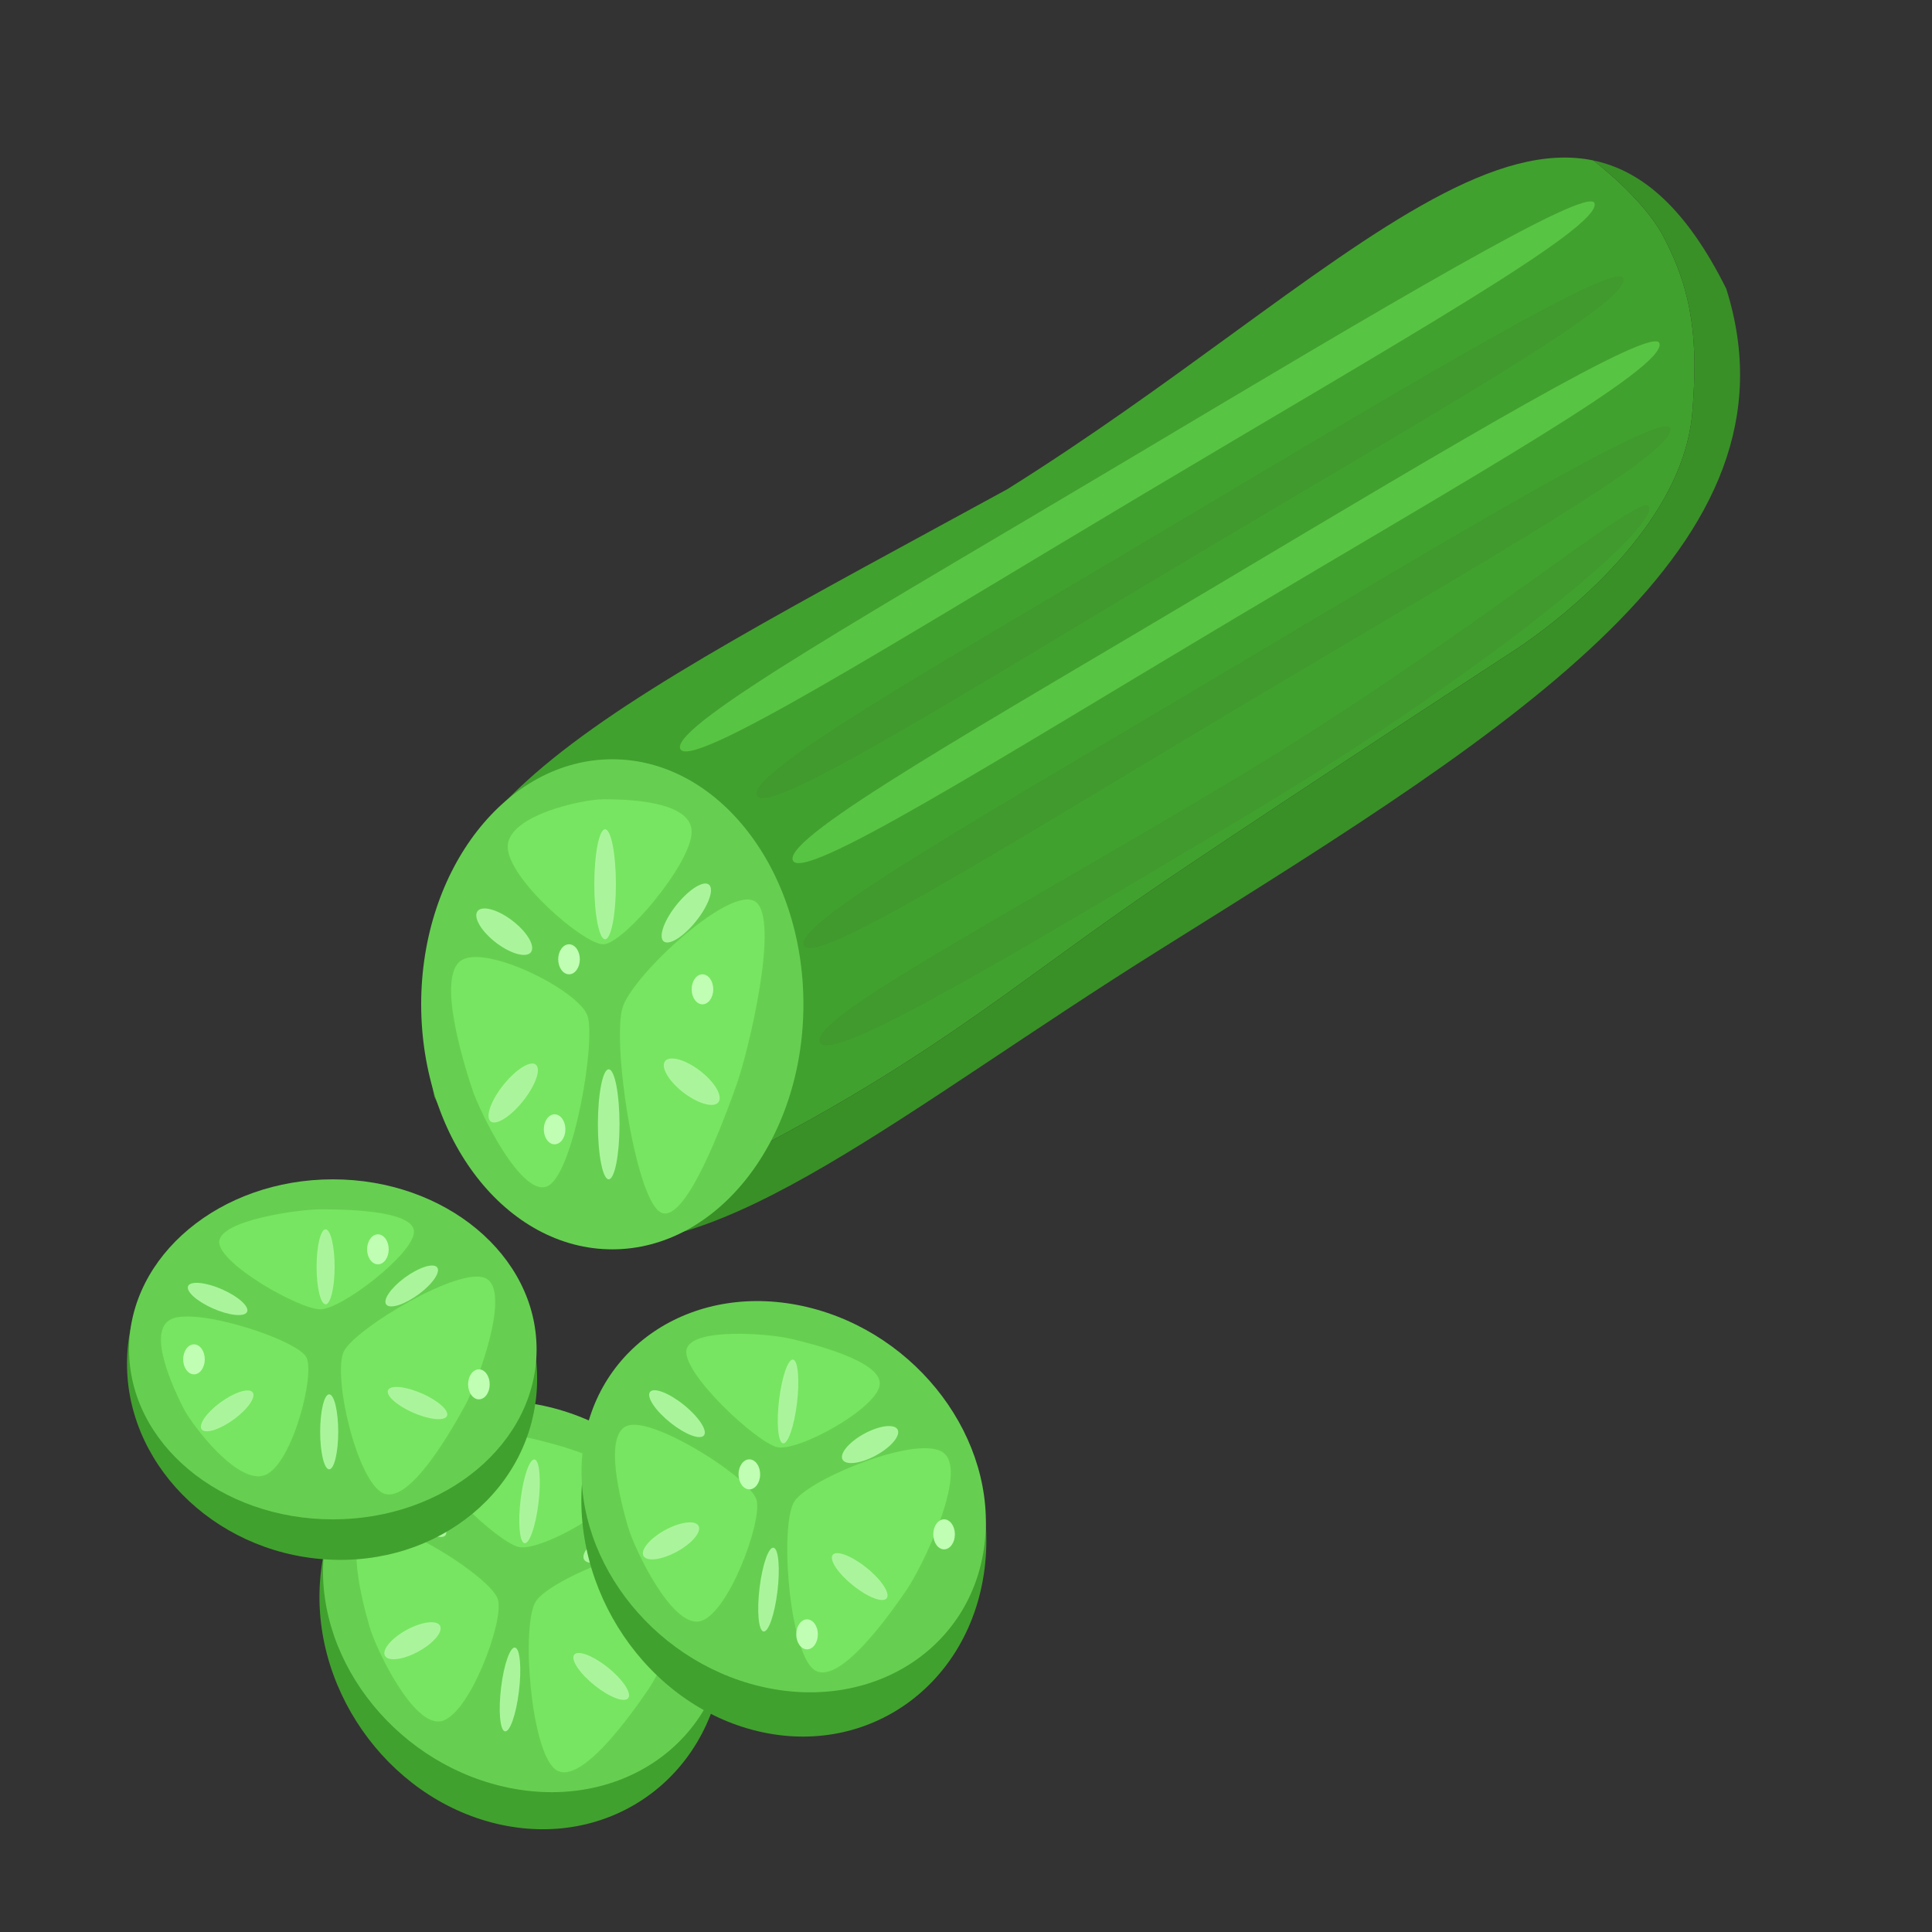 <svg width="64" height="64" viewBox="0 0 64 64" fill="none" xmlns="http://www.w3.org/2000/svg">
<rect x="0" y="0" width="64" height="64" fill="#333333" stroke="none"/>
<ellipse cx="6.837" cy="6.857" rx="6.837" ry="6.857" transform="matrix(-0.973 -0.231 -0.122 0.992 24.777 48.389)" fill="#41A12E"/>
<ellipse cx="6.837" cy="6.334" rx="6.837" ry="6.334" transform="matrix(-0.973 -0.231 -0.122 0.992 24.823 48.184)" fill="#66CF51"/>
<path d="M14.175 48.047C14.078 48.834 16.492 51.083 17.181 51.246C17.869 51.409 20.482 49.97 20.579 49.183C20.676 48.396 18.312 47.817 17.624 47.654C16.935 47.49 14.271 47.261 14.175 48.047Z" fill="#77E561"/>
<path d="M14.615 57.016C15.547 56.82 16.701 53.704 16.497 52.991C16.293 52.277 13.221 50.322 12.289 50.518C11.356 50.714 12.036 53.17 12.241 53.884C12.445 54.598 13.683 57.212 14.615 57.016Z" fill="#77E561"/>
<path d="M22.698 51.439C21.885 50.796 18.269 52.288 17.761 53.031C17.252 53.774 17.573 57.962 18.387 58.605C19.2 59.248 20.966 56.709 21.475 55.966C21.983 55.223 23.512 52.082 22.698 51.439Z" fill="#77E561"/>
<ellipse cx="0.303" cy="1.398" rx="0.303" ry="1.398" transform="matrix(-0.973 -0.231 -0.122 0.992 18.007 48.417)" fill="#AAF59B"/>
<ellipse cx="0.303" cy="1.398" rx="0.303" ry="1.398" transform="matrix(-0.973 -0.231 -0.122 0.992 17.36 54.649)" fill="#AAF59B"/>
<ellipse cx="0.408" cy="1.039" rx="0.408" ry="1.039" transform="matrix(-0.498 -0.867 -0.876 0.482 14.778 54.204)" fill="#AAF59B"/>
<ellipse cx="0.408" cy="1.039" rx="0.408" ry="1.039" transform="matrix(-0.498 -0.867 -0.876 0.482 21.373 51.014)" fill="#AAF59B"/>
<ellipse cx="0.37" cy="1.147" rx="0.37" ry="1.147" transform="matrix(0.567 -0.824 -0.783 -0.622 20.604 56.552)" fill="#AAF59B"/>
<ellipse cx="0.37" cy="1.147" rx="0.37" ry="1.147" transform="matrix(0.567 -0.824 -0.783 -0.622 14.551 51.156)" fill="#AAF59B"/>
<ellipse cx="6.837" cy="7.044" rx="6.837" ry="7.044" transform="matrix(-0.973 -0.231 -0.122 0.992 33.478 44.953)" fill="#41A12E"/>
<ellipse cx="6.803" cy="6.239" rx="6.803" ry="6.239" transform="matrix(-0.998 -0.066 -0.035 0.999 18.008 39.64)" fill="#41A12E"/>
<path fill-rule="evenodd" clip-rule="evenodd" d="M19.148 41.038C17.307 40.626 15.731 39.193 14.387 36.326C12.557 27.531 17.358 24.919 31.07 17.457C31.809 17.055 32.573 16.639 33.364 16.208C36.084 14.507 38.551 12.712 40.798 11.077C45.739 7.482 49.617 4.661 52.776 5.314C52.776 5.314 54.425 6.549 55.106 7.842C56.094 9.718 56.246 11.332 56.062 13.64C55.7 18.165 49.969 21.674 49.969 21.674C49.969 21.674 43.219 26.071 38.919 28.962C37.295 30.054 35.965 31.019 34.698 31.938C32.677 33.405 30.814 34.756 28.168 36.326C24.707 38.378 19.148 41.038 19.148 41.038Z" fill="#41A12E"/>
<path d="M38.697 31.287L38.441 31.447C30.002 36.724 23.747 42.067 19.148 41.038C19.148 41.038 24.707 38.378 28.168 36.326C30.814 34.756 32.677 33.405 34.698 31.938C35.965 31.019 37.295 30.054 38.919 28.962C43.219 26.071 49.969 21.674 49.969 21.674C49.969 21.674 55.7 18.165 56.062 13.64C56.246 11.332 56.094 9.718 55.106 7.842C54.425 6.549 52.776 5.314 52.776 5.314C54.425 5.656 55.878 6.944 57.184 9.563C59.865 18.051 50.398 23.971 38.697 31.287Z" fill="#399027"/>
<ellipse cx="6.331" cy="8.117" rx="6.331" ry="8.117" transform="matrix(-1 0 0 1 26.614 25.152)" fill="#66CF51"/>
<path d="M16.819 28.051C16.819 29.103 19.325 31.281 19.985 31.281C20.644 31.281 22.911 28.606 22.911 27.554C22.911 26.502 20.644 26.477 19.985 26.477C19.325 26.477 16.819 26.999 16.819 28.051Z" fill="#77E561"/>
<path d="M18.183 39.268C19.023 38.745 19.735 34.493 19.465 33.658C19.194 32.824 16.131 31.285 15.291 31.808C14.451 32.331 15.36 35.211 15.631 36.045C15.901 36.88 17.344 39.791 18.183 39.268Z" fill="#77E561"/>
<path d="M25.022 29.868C24.196 29.303 21.023 32.249 20.638 33.333C20.252 34.416 21.026 39.575 21.852 40.14C22.677 40.704 24.021 36.995 24.407 35.911C24.792 34.828 25.847 30.432 25.022 29.868Z" fill="#77E561"/>
<ellipse cx="0.358" cy="1.822" rx="0.358" ry="1.822" transform="matrix(-1 0 0 1 20.403 27.471)" fill="#AAF59B"/>
<ellipse cx="0.358" cy="1.822" rx="0.358" ry="1.822" transform="matrix(-1 0 0 1 20.522 35.422)" fill="#AAF59B"/>
<ellipse cx="0.446" cy="1.193" rx="0.446" ry="1.193" transform="matrix(-0.512 -0.859 -0.658 0.753 18.014 35.692)" fill="#AAF59B"/>
<ellipse cx="0.446" cy="1.193" rx="0.446" ry="1.193" transform="matrix(-0.512 -0.859 -0.658 0.753 23.748 29.729)" fill="#AAF59B"/>
<ellipse cx="0.473" cy="1.107" rx="0.473" ry="1.107" transform="matrix(0.337 -0.941 -0.824 -0.567 23.668 36.905)" fill="#AAF59B"/>
<ellipse cx="0.473" cy="1.107" rx="0.473" ry="1.107" transform="matrix(0.337 -0.941 -0.824 -0.567 17.456 31.936)" fill="#AAF59B"/>
<ellipse cx="6.75" cy="5.632" rx="6.75" ry="5.632" transform="matrix(-1 0 0 1 17.775 39.067)" fill="#66CF51"/>
<path d="M7.262 41.146C7.262 41.871 9.915 43.373 10.614 43.373C11.312 43.373 13.713 41.529 13.713 40.803C13.713 40.077 11.312 40.06 10.614 40.06C9.915 40.06 7.262 40.42 7.262 41.146Z" fill="#77E561"/>
<path d="M8.786 48.861C9.682 48.498 10.441 45.548 10.152 44.969C9.864 44.39 6.599 43.322 5.703 43.685C4.808 44.047 5.777 46.046 6.065 46.625C6.353 47.204 7.891 49.224 8.786 48.861Z" fill="#77E561"/>
<path d="M16.076 42.338C15.196 41.947 11.814 43.991 11.403 44.743C10.992 45.495 11.817 49.074 12.697 49.466C13.577 49.858 15.009 47.284 15.421 46.532C15.831 45.78 16.956 42.73 16.076 42.338Z" fill="#77E561"/>
<ellipse cx="0.299" cy="1.242" rx="0.299" ry="1.242" transform="matrix(-1 0 0 1 11.085 40.723)" fill="#AAF59B"/>
<ellipse cx="0.299" cy="1.242" rx="0.299" ry="1.242" transform="matrix(-1 0 0 1 11.204 46.189)" fill="#AAF59B"/>
<ellipse cx="0.36" cy="1.043" rx="0.36" ry="1.043" transform="matrix(-0.675 -0.738 -0.802 0.597 8.605 46.38)" fill="#AAF59B"/>
<ellipse cx="0.36" cy="1.043" rx="0.36" ry="1.043" transform="matrix(-0.675 -0.738 -0.802 0.597 14.718 42.242)" fill="#AAF59B"/>
<ellipse cx="0.352" cy="1.065" rx="0.352" ry="1.065" transform="matrix(0.482 -0.876 -0.913 -0.409 14.633 47.222)" fill="#AAF59B"/>
<ellipse cx="0.352" cy="1.065" rx="0.352" ry="1.065" transform="matrix(0.482 -0.876 -0.913 -0.409 8.011 43.773)" fill="#AAF59B"/>
<ellipse cx="6.837" cy="6.334" rx="6.837" ry="6.334" transform="matrix(-0.973 -0.231 -0.122 0.992 33.386 44.876)" fill="#66CF51"/>
<path d="M22.737 44.739C22.64 45.526 25.055 47.775 25.744 47.938C26.432 48.101 29.045 46.662 29.142 45.875C29.239 45.088 26.875 44.509 26.186 44.346C25.498 44.183 22.834 43.953 22.737 44.739Z" fill="#77E561"/>
<path d="M23.178 53.708C24.11 53.512 25.264 50.396 25.06 49.683C24.856 48.969 21.784 47.014 20.851 47.21C19.919 47.406 20.599 49.862 20.803 50.576C21.008 51.29 22.246 53.904 23.178 53.708Z" fill="#77E561"/>
<path d="M31.262 48.131C30.448 47.488 26.832 48.98 26.324 49.723C25.816 50.466 26.136 54.654 26.95 55.297C27.763 55.94 29.53 53.401 30.038 52.658C30.547 51.915 32.075 48.774 31.262 48.131Z" fill="#77E561"/>
<ellipse cx="0.303" cy="1.398" rx="0.303" ry="1.398" transform="matrix(-0.973 -0.231 -0.122 0.992 26.57 45.109)" fill="#AAF59B"/>
<ellipse cx="0.303" cy="1.398" rx="0.303" ry="1.398" transform="matrix(-0.973 -0.231 -0.122 0.992 25.923 51.341)" fill="#AAF59B"/>
<ellipse cx="0.408" cy="1.039" rx="0.408" ry="1.039" transform="matrix(-0.498 -0.867 -0.876 0.482 23.341 50.896)" fill="#AAF59B"/>
<ellipse cx="0.408" cy="1.039" rx="0.408" ry="1.039" transform="matrix(-0.498 -0.867 -0.876 0.482 29.936 47.706)" fill="#AAF59B"/>
<ellipse cx="0.37" cy="1.147" rx="0.37" ry="1.147" transform="matrix(0.567 -0.824 -0.783 -0.622 29.167 53.244)" fill="#AAF59B"/>
<ellipse cx="0.37" cy="1.147" rx="0.37" ry="1.147" transform="matrix(0.567 -0.824 -0.783 -0.622 23.114 47.848)" fill="#AAF59B"/>
<path d="M22.529 24.794C22.777 25.594 29.499 21.36 37.864 16.373C46.228 11.385 53.068 7.533 52.82 6.733C52.631 6.123 45.85 10.166 37.486 15.153C29.121 20.141 22.281 23.993 22.529 24.794Z" fill="#58C443"/>
<path d="M26.259 28.49C26.507 29.29 32.875 25.267 40.804 20.54C48.732 15.813 55.219 12.171 54.971 11.371C54.782 10.761 48.354 14.593 40.426 19.321C32.497 24.048 26.011 27.689 26.259 28.49Z" fill="#58C443"/>
<path d="M25.064 26.336C25.312 27.137 31.68 23.114 39.609 18.387C47.538 13.659 54.024 10.018 53.776 9.217C53.587 8.608 47.159 12.44 39.231 17.167C31.302 21.895 24.816 25.536 25.064 26.336Z" fill="#409A2E"/>
<path d="M26.617 31.306C26.865 32.106 33.233 28.083 41.162 23.356C49.09 18.629 55.577 14.987 55.329 14.187C55.14 13.577 48.712 17.409 40.784 22.137C32.855 26.864 26.369 30.506 26.617 31.306Z" fill="#409A2E"/>
<path d="M27.152 34.511C27.4 35.312 33.114 31.893 41.042 27.166C48.971 22.439 54.876 17.588 54.628 16.787C54.439 16.178 48.593 21.219 40.664 25.946C32.736 30.674 26.904 33.711 27.152 34.511Z" fill="#409A2E"/>
<ellipse cx="0.358" cy="0.497" rx="0.358" ry="0.497" transform="matrix(-1 0 0 1 23.628 32.275)" fill="#C0FEB3"/>
<ellipse cx="0.358" cy="0.497" rx="0.358" ry="0.497" transform="matrix(-1 0 0 1 19.208 31.281)" fill="#C0FEB3"/>
<ellipse cx="0.358" cy="0.497" rx="0.358" ry="0.497" transform="matrix(-1 0 0 1 18.73 36.913)" fill="#C0FEB3"/>
<ellipse cx="0.358" cy="0.497" rx="0.358" ry="0.497" transform="matrix(-1 0 0 1 12.877 40.889)" fill="#C0FEB3"/>
<ellipse cx="0.358" cy="0.497" rx="0.358" ry="0.497" transform="matrix(-1 0 0 1 16.222 45.361)" fill="#C0FEB3"/>
<ellipse cx="0.358" cy="0.497" rx="0.358" ry="0.497" transform="matrix(-1 0 0 1 6.784 44.533)" fill="#C0FEB3"/>
<ellipse cx="0.358" cy="0.497" rx="0.358" ry="0.497" transform="matrix(-1 0 0 1 25.181 48.343)" fill="#C0FEB3"/>
<ellipse cx="0.358" cy="0.497" rx="0.358" ry="0.497" transform="matrix(-1 0 0 1 31.632 50.33)" fill="#C0FEB3"/>
<ellipse cx="0.358" cy="0.497" rx="0.358" ry="0.497" transform="matrix(-1 0 0 1 27.093 53.643)" fill="#C0FEB3"/>
</svg>
